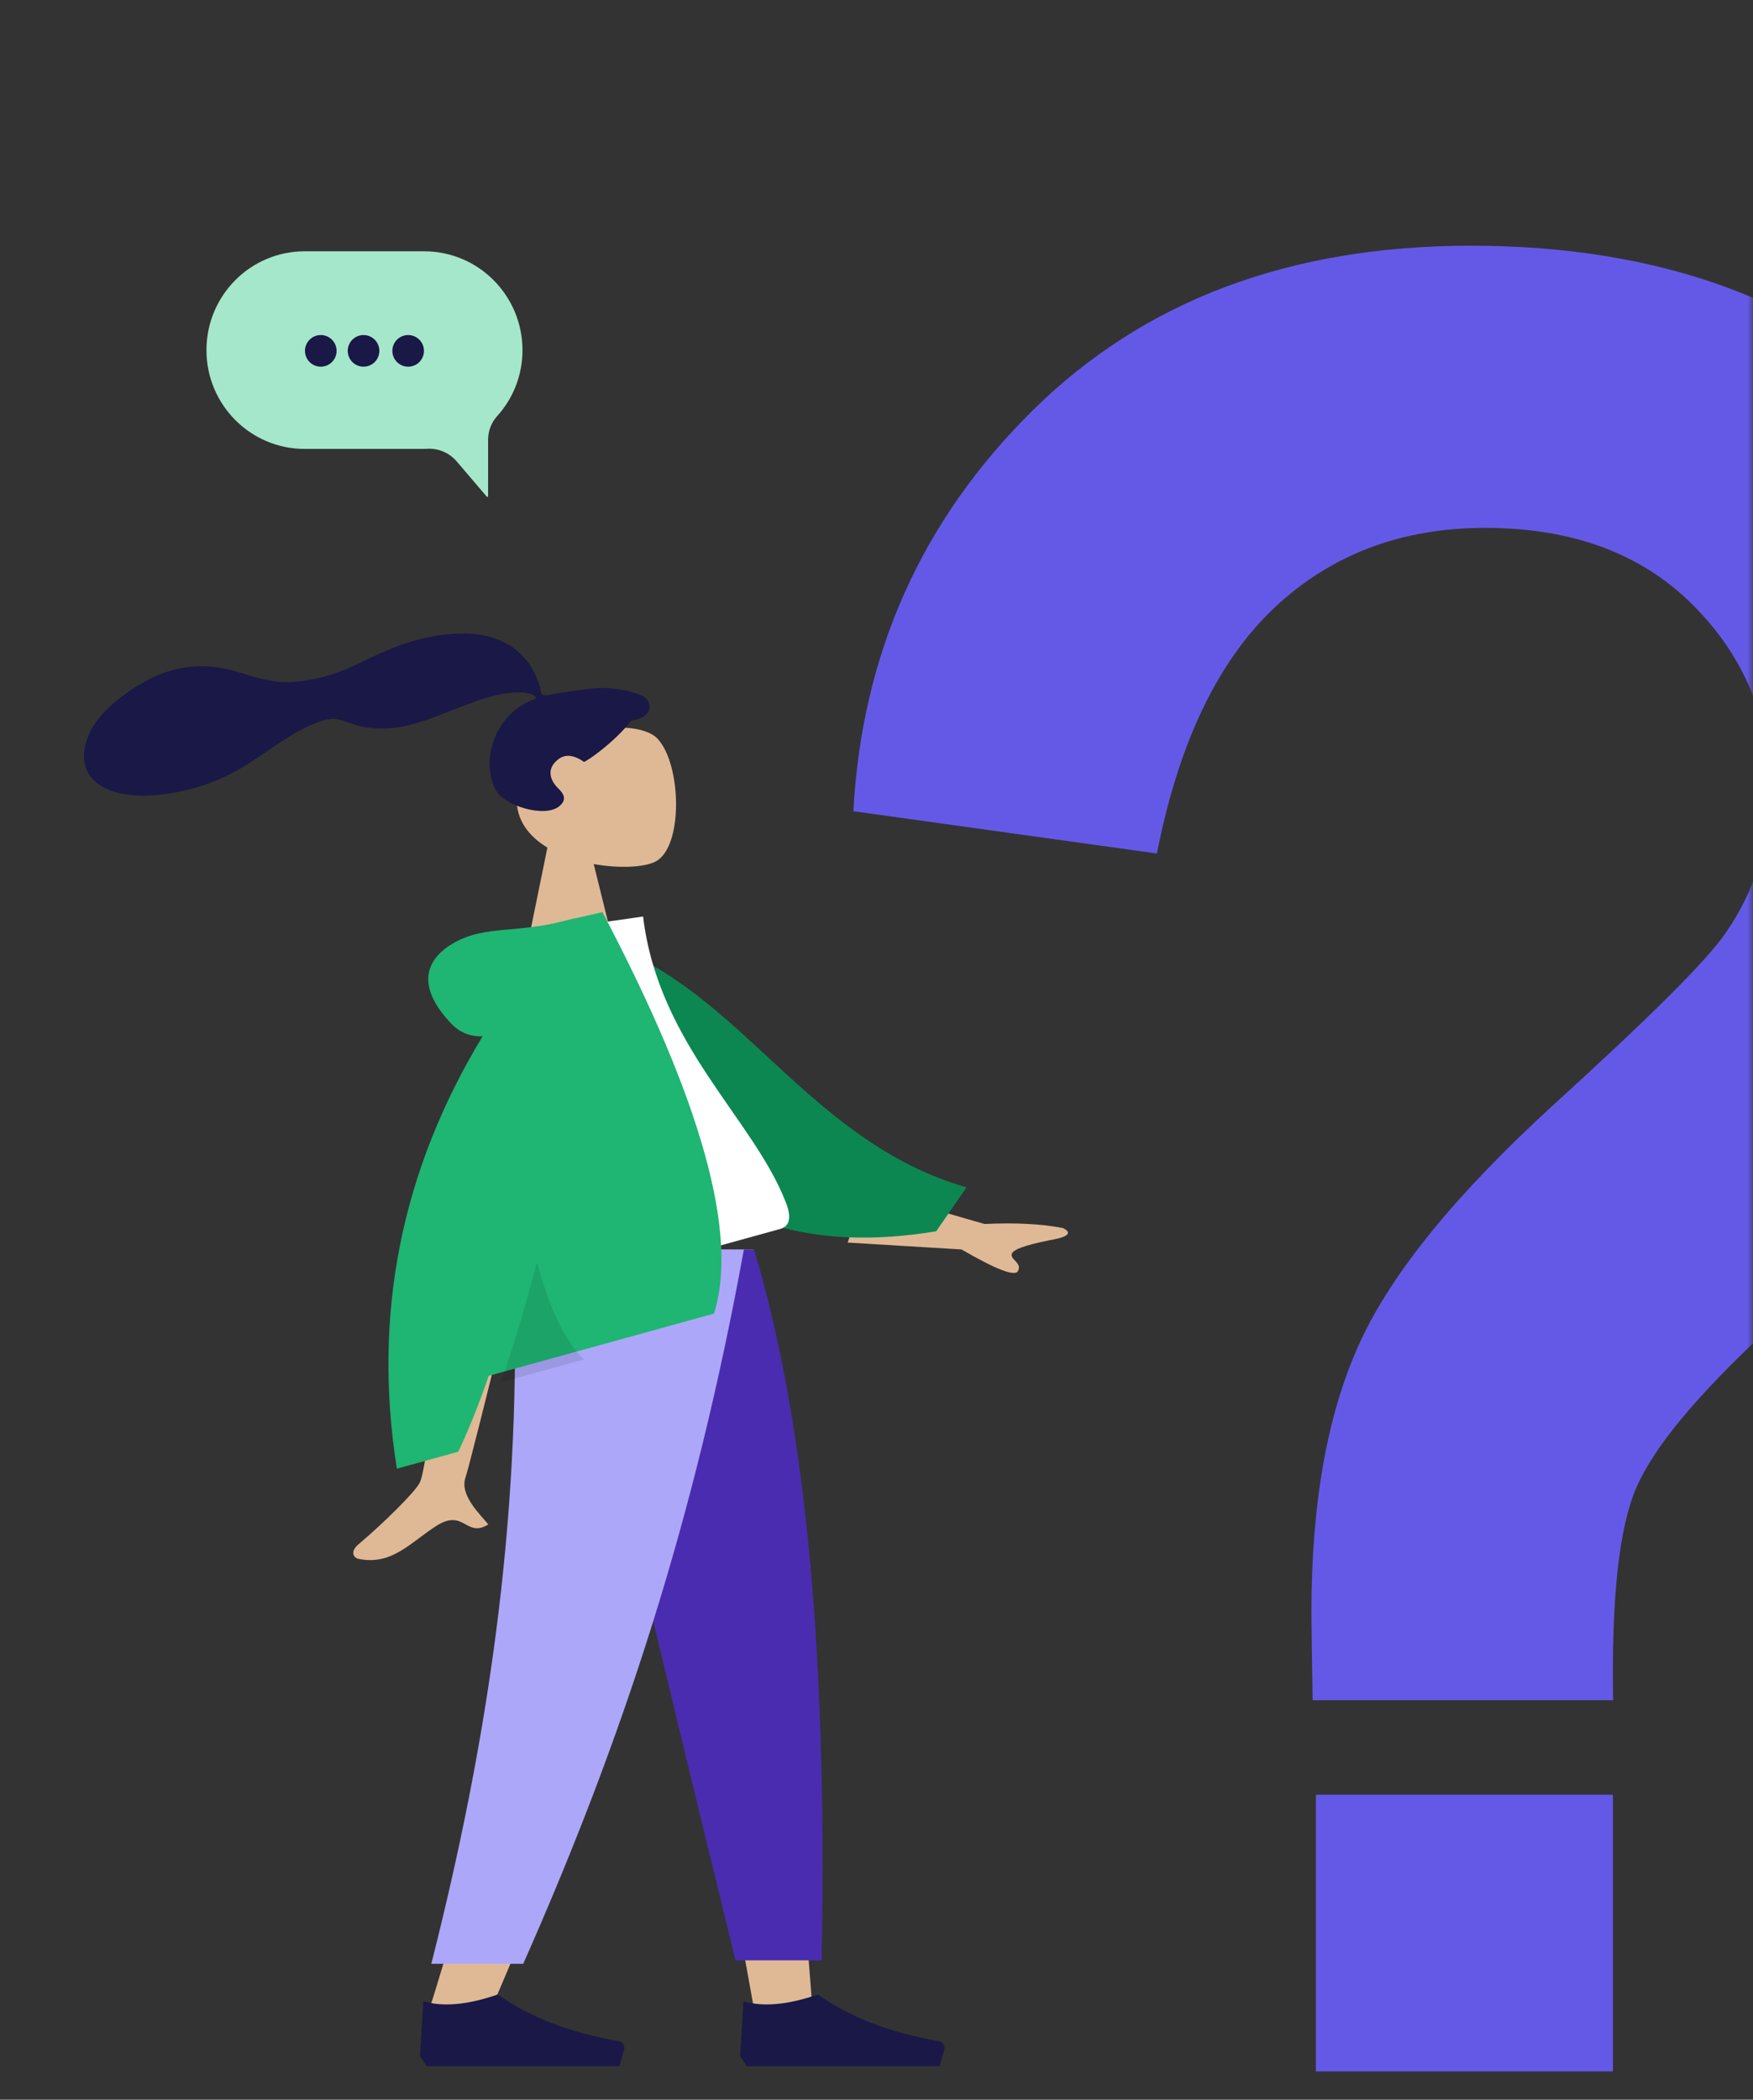 <svg width="157" height="188" viewBox="0 0 157 188" fill="none" xmlns="http://www.w3.org/2000/svg">
<rect x="0" y="0" width="157" height="188" fill="#333333" stroke="none"/>
<mask id="mask0" mask-type="alpha" maskUnits="userSpaceOnUse" x="0" y="0" width="157" height="188">
<rect width="157" height="188" fill="#C4C4C4"/>
</mask>
<g mask="url(#mask0)">
<path d="M144.453 160.689V185.467H117.853V160.689H144.453ZM131.742 22C148.753 22 162.302 26.981 172.388 36.943C182.428 46.881 187.457 58.471 187.474 71.711C187.474 79.008 185.601 85.941 181.925 92.457C178.214 98.972 170.313 107.863 158.221 119.128C151.944 124.966 148.077 129.64 146.551 133.202C145.008 136.746 144.314 143.071 144.47 152.228H117.558C117.49 147.954 117.455 145.365 117.454 144.348L117.454 144.287C117.454 134.54 118.893 126.524 121.772 120.24C124.667 113.915 130.459 106.861 139.095 98.955C147.747 91.084 152.932 85.941 154.579 83.491C157.17 79.754 158.545 75.305 158.516 70.755C158.516 64.309 156.215 58.778 151.614 54.162C147.002 49.557 140.811 47.264 132.991 47.264C125.465 47.264 119.159 49.667 114.073 54.474C109.026 59.27 105.541 66.585 103.616 76.419L76.427 72.632C77.19 58.523 82.548 46.557 92.501 36.734C102.472 26.9 115.512 22 131.742 22Z" fill="#6459E7"/>
<path d="M49.026 75.888C47.367 74.888 46.201 73.415 46.272 71.371C46.477 65.482 56.764 63.828 58.908 66.158C61.053 68.489 61.214 75.907 58.673 77.158C57.66 77.657 55.45 77.774 53.172 77.361L54.984 84.678L46.751 87.029L49.026 75.888Z" fill="#DFB995"/>
<path d="M53.526 61.601C52.533 61.658 49.881 62.076 49.393 62.17C49.081 62.23 48.748 62.353 48.544 62.154C48.377 61.992 48.406 61.657 48.342 61.443C48.268 61.195 48.172 60.954 48.076 60.715C47.802 60.032 47.42 59.406 46.913 58.847C45.962 57.797 44.637 57.087 43.019 56.836C41.231 56.56 39.254 56.797 37.397 57.28C35.408 57.797 33.644 58.684 31.799 59.554C30.04 60.384 28.172 60.936 26.271 61.061C24.356 61.187 22.854 60.623 21.189 60.133C19.485 59.631 17.57 59.457 15.645 59.952C13.849 60.413 12.235 61.343 10.81 62.444C9.476 63.474 8.399 64.612 7.856 66.028C7.271 67.55 7.399 69.073 8.652 70.078C10.469 71.535 13.606 71.4 16.18 70.859C17.669 70.546 19.115 70.042 20.489 69.367C22.321 68.466 23.867 67.24 25.562 66.16C26.357 65.653 27.185 65.203 28.061 64.826C28.911 64.459 29.757 64.203 30.577 64.481C31.445 64.774 32.226 65.076 33.199 65.177C34.133 65.273 35.11 65.24 36.08 65.048C37.967 64.673 39.789 63.834 41.596 63.16C43.069 62.61 44.648 62.04 46.194 62C46.839 61.983 47.786 62.022 48.061 62.518C44.241 63.835 43.048 68.036 44.377 70.697C45.095 72.133 48.783 73.265 50.09 72.186C50.919 71.503 50.333 70.927 49.954 70.546C49.227 69.815 48.911 68.758 50.074 67.929C51.078 67.214 52.28 68.223 52.3 68.218C52.587 68.144 54.976 66.518 56.549 64.512C58.245 64.27 58.425 63.31 57.96 62.643C57.494 61.976 54.899 61.522 53.526 61.601Z" fill="#191847"/>
<path d="M51.034 111.882L62.207 150.499L67.462 179.493H72.737L67.472 111.882H51.034Z" fill="#DFB995"/>
<path d="M46.013 111.882C46.793 131.943 46.485 142.885 46.311 144.708C46.136 146.531 45.146 158.738 38.395 180.105H43.882C52.821 159.607 55.942 147.4 56.967 144.708C57.992 142.016 61.02 131.074 65.441 111.882H46.013Z" fill="#DFB995"/>
<path d="M50.794 111.882C53.7 125.17 58.727 146.382 65.874 175.516H73.588C74.158 145.612 71.734 125.931 67.537 111.882H50.794Z" fill="#4A2CB1"/>
<path d="M45.974 111.882C46.737 131.943 44.758 151.708 38.629 175.829H46.86C55.816 155.636 62.235 135.969 66.622 111.882H45.974Z" fill="#ADA7F9"/>
<path d="M37.613 184.082L37.916 179.187C39.688 179.707 41.908 179.503 44.575 178.576C47.444 180.613 51.054 182.005 55.407 182.75V182.75C55.739 182.807 55.962 183.123 55.906 183.456C55.902 183.477 55.897 183.499 55.891 183.52L55.473 185H44.575H38.219L37.613 184.082Z" fill="#191847"/>
<path d="M66.285 184.082L66.588 179.187C68.36 179.707 70.58 179.503 73.247 178.576C76.115 180.613 79.726 182.005 84.079 182.75V182.75C84.411 182.807 84.634 183.123 84.578 183.456C84.574 183.477 84.569 183.499 84.563 183.52L84.145 185H73.247H66.891L66.285 184.082Z" fill="#191847"/>
<path d="M77.559 106.535L88.174 109.59C90.928 109.46 93.258 109.579 95.165 109.947C95.629 110.137 96.222 110.609 94.446 110.956C92.67 111.303 90.803 111.73 90.62 112.255C90.438 112.78 91.576 113.06 91.166 113.811C90.893 114.311 89.208 113.664 86.113 111.87L75.916 111.253L77.559 106.535ZM39.626 116.45L46.105 114.811C43.401 125.771 41.929 131.596 41.69 132.286C41.151 133.837 42.94 135.532 43.735 136.485C41.716 137.754 41.59 135.001 39.048 136.639C36.728 138.133 35.082 140.187 32.096 139.571C31.729 139.496 31.27 138.975 32.122 138.257C34.246 136.47 37.257 133.522 37.611 132.715C38.093 131.614 38.765 126.193 39.626 116.45Z" fill="#DFB995"/>
<path d="M52.484 86.068L55.269 84.917C66.69 89.418 72.754 102.318 86.564 106.313L83.847 110.241C61.216 113.999 53.545 98.338 52.484 86.068Z" fill="#0C8751"/>
<path d="M44.662 116.999C56.094 113.841 64.504 111.518 69.89 110.03C71.043 109.711 70.66 108.385 70.41 107.731C67.52 100.187 58.971 93.555 57.595 82.059L50.204 83.119C45.15 92.846 44.257 103.35 44.662 116.999Z" fill="white"/>
<path d="M43.224 92.783C42.12 92.823 41.197 92.459 40.457 91.692C37.268 88.383 37.976 85.881 40.776 84.35C43.577 82.818 46.334 83.619 50.935 82.349C51.185 82.28 51.416 82.229 51.627 82.198L53.955 81.669C62.843 98.552 66.173 110.533 63.946 117.613L43.77 123.183C42.853 125.831 41.943 128.097 41.041 129.981L35.543 131.498C33.356 117.73 35.917 104.825 43.224 92.783Z" fill="#1FB573"/>
<path d="M48.084 113.037C49.236 117.239 50.637 120.133 52.287 121.719L44.877 123.766C45.936 120.705 47.005 117.128 48.084 113.037Z" fill="black" fill-opacity="0.1"/>
<path d="M38.453 40.175C39.382 40.176 40.265 40.58 40.877 41.283L43.594 44.466C43.597 44.471 43.601 44.475 43.605 44.48C43.612 44.489 43.623 44.495 43.636 44.495C43.65 44.497 43.665 44.494 43.677 44.486C43.694 44.469 43.707 44.448 43.714 44.425V39.394C43.708 38.595 44.004 37.824 44.541 37.237C45.997 35.626 46.8 33.524 46.794 31.347C46.788 26.463 42.854 22.505 38 22.5H27.285C22.428 22.5 18.491 26.461 18.491 31.347C18.491 36.233 22.428 40.194 27.285 40.194H38C38.093 40.196 38.185 40.192 38.277 40.182C38.294 40.179 38.31 40.178 38.327 40.177C38.369 40.175 38.412 40.175 38.453 40.175Z" fill="#A5E7CA"/>
<path d="M36.555 32.831C37.336 32.831 37.97 32.197 37.97 31.415C37.97 30.632 37.336 29.998 36.555 29.998C35.773 29.998 35.14 30.632 35.14 31.415C35.14 32.197 35.773 32.831 36.555 32.831Z" fill="#191847"/>
<path d="M32.559 32.831C33.34 32.831 33.974 32.197 33.974 31.415C33.974 30.632 33.34 29.998 32.559 29.998C31.777 29.998 31.144 30.632 31.144 31.415C31.144 32.197 31.777 32.831 32.559 32.831Z" fill="#191847"/>
<path d="M28.73 32.831C29.511 32.831 30.145 32.197 30.145 31.415C30.145 30.632 29.511 29.998 28.73 29.998C27.948 29.998 27.314 30.632 27.314 31.415C27.314 32.197 27.948 32.831 28.73 32.831Z" fill="#191847"/>
</g>
</svg>
